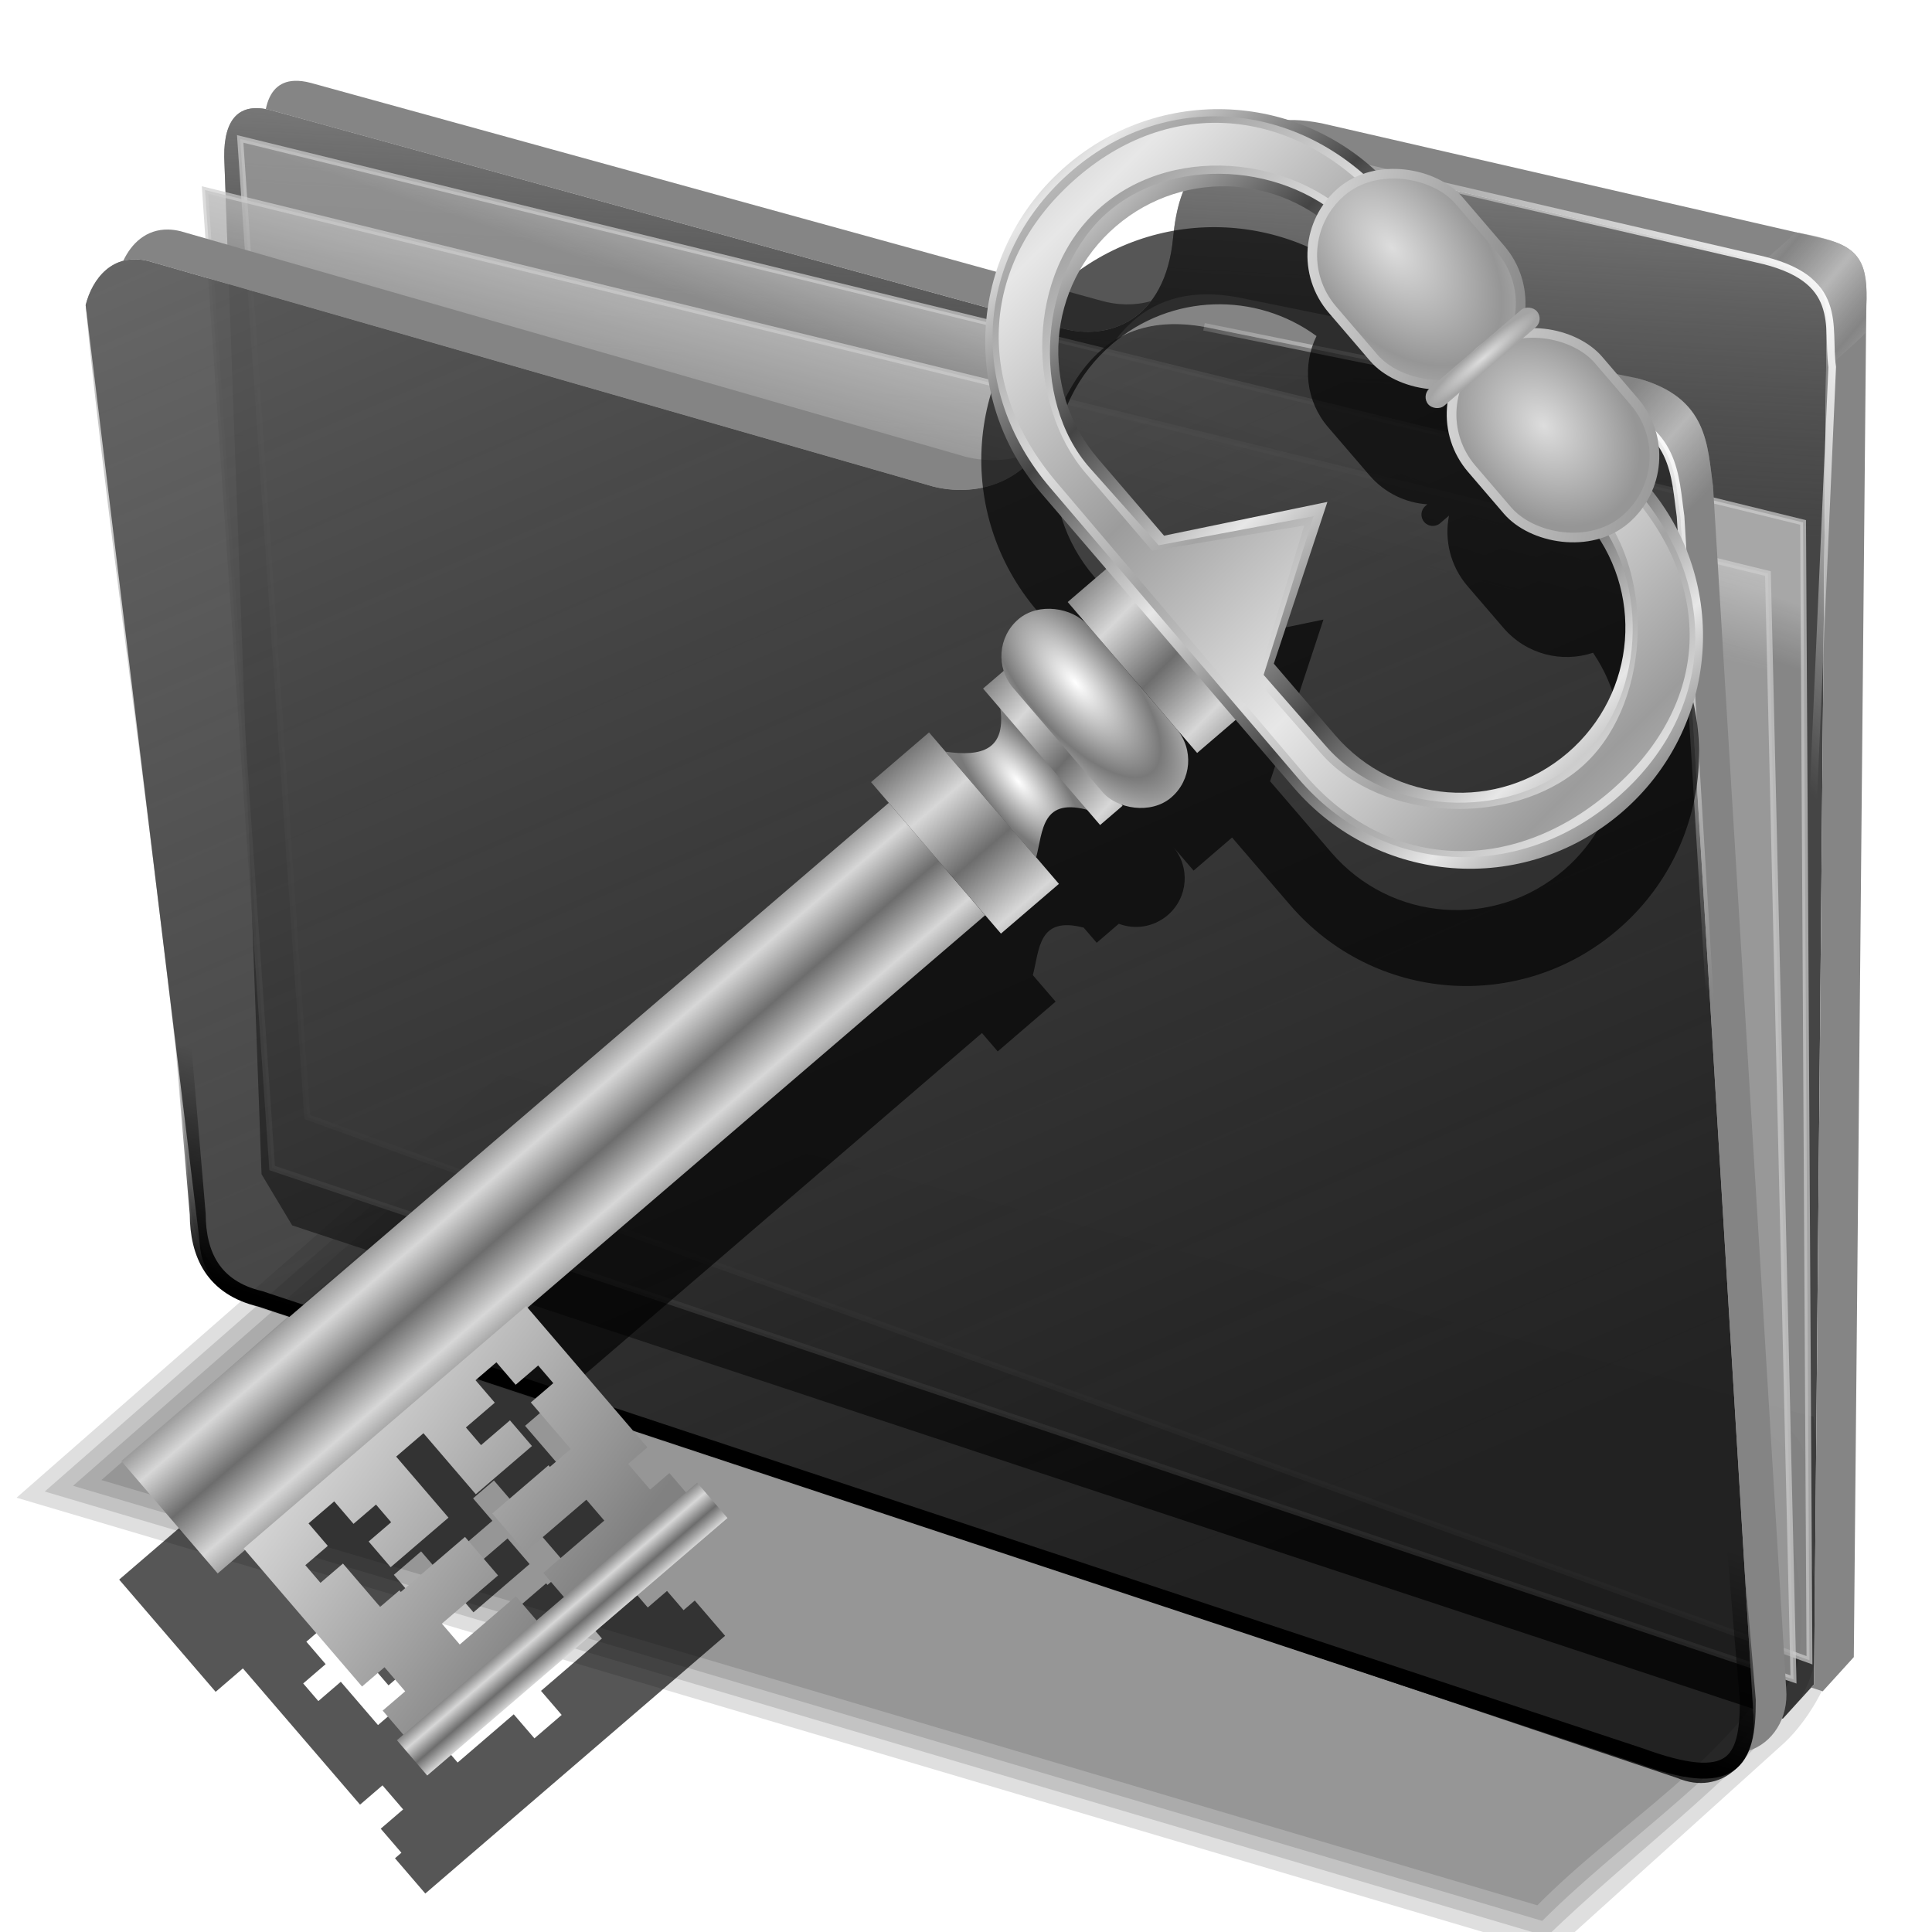 <?xml version="1.0" encoding="UTF-8" standalone="no"?>
<!-- Created with Inkscape (http://www.inkscape.org/) -->

<svg
   xmlns:dc="http://purl.org/dc/elements/1.1/"
   xmlns:cc="http://creativecommons.org/ns#"
   xmlns:rdf="http://www.w3.org/1999/02/22-rdf-syntax-ns#"
   xmlns:svg="http://www.w3.org/2000/svg"
   xmlns="http://www.w3.org/2000/svg"
   xmlns:xlink="http://www.w3.org/1999/xlink"
   xmlns:sodipodi="http://sodipodi.sourceforge.net/DTD/sodipodi-0.dtd"
   xmlns:inkscape="http://www.inkscape.org/namespaces/inkscape"
   width="255"
   height="255"
   viewBox="0 0 67.469 67.469"
   version="1.1"
   id="svg8"
   inkscape:version="0.92.5 (2060ec1f9f, 2020-04-08)"
   sodipodi:docname="folder-locked.svg">
  <defs
     id="defs2">
    <linearGradient
       id="linearGradient858"
       inkscape:collect="always">
      <stop
         id="stop854"
         offset="0"
         style="stop-color:#ffffff;stop-opacity:1;" />
      <stop
         id="stop856"
         offset="1"
         style="stop-color:#ffffff;stop-opacity:0;" />
    </linearGradient>
    <linearGradient
       id="linearGradient855"
       inkscape:collect="always">
      <stop
         id="stop851"
         offset="0"
         style="stop-color:#000000;stop-opacity:1" />
      <stop
         id="stop853"
         offset="1"
         style="stop-color:#000000;stop-opacity:0" />
    </linearGradient>
    <linearGradient
       id="linearGradient4223"
       inkscape:collect="always">
      <stop
         stop-opacity="0.803"
         stop-color="#bebebe"
         id="stop4225" />
      <stop
         stop-opacity="0.732"
         stop-color="#9f9f9f"
         id="stop4227"
         offset="1" />
    </linearGradient>
    <linearGradient
       id="linearGradient4211"
       inkscape:collect="always">
      <stop
         stop-opacity="0.634"
         stop-color="#9f9f9f"
         id="stop4213" />
      <stop
         stop-opacity="0"
         stop-color="#696969"
         id="stop4215"
         offset="1" />
    </linearGradient>
    <linearGradient
       id="linearGradient4171"
       inkscape:collect="always">
      <stop
         stop-opacity="0.623"
         stop-color="#848484"
         id="stop4173" />
      <stop
         stop-opacity="0.698"
         stop-color="#cdcdcd"
         id="stop4175"
         offset="1" />
    </linearGradient>
    <linearGradient
       id="linearGradient4142"
       inkscape:collect="always">
      <stop
         stop-opacity="0.519"
         stop-color="#909090"
         id="stop4144" />
      <stop
         stop-opacity="0"
         stop-color="#696969"
         id="stop4146"
         offset="1" />
    </linearGradient>
    <linearGradient
       gradientTransform="matrix(0.771,0,0,0.771,-80.822,-34.562)"
       gradientUnits="userSpaceOnUse"
       y2="324.36"
       x2="278.75"
       y1="63.25"
       x1="165.74"
       id="linearGradient4148"
       xlink:href="#linearGradient4142"
       inkscape:collect="always" />
    <linearGradient
       gradientTransform="matrix(0.771,0,0,0.771,-80.822,-34.562)"
       spreadMethod="reflect"
       gradientUnits="userSpaceOnUse"
       y2="114.16"
       x2="387.93"
       y1="106.85"
       x1="379.78"
       id="linearGradient4177"
       xlink:href="#linearGradient4171"
       inkscape:collect="always" />
    <linearGradient
       gradientTransform="matrix(0.771,0,0,0.771,-60.159,-54.897)"
       y2="114.16"
       x2="387.93"
       y1="108.46"
       x1="381.27"
       spreadMethod="reflect"
       gradientUnits="userSpaceOnUse"
       id="linearGradient4207"
       xlink:href="#linearGradient4171"
       inkscape:collect="always" />
    <linearGradient
       gradientTransform="matrix(0.771,0,0,0.771,-80.822,-34.562)"
       gradientUnits="userSpaceOnUse"
       y2="125.1"
       x2="281.1"
       y1="61.711"
       x1="284.7"
       id="linearGradient4217"
       xlink:href="#linearGradient4211"
       inkscape:collect="always" />
    <linearGradient
       gradientTransform="matrix(0.771,0,0,0.771,-80.822,-34.562)"
       gradientUnits="userSpaceOnUse"
       y2="103.09"
       x2="255.7"
       y1="93.26"
       x1="259.02"
       id="linearGradient4229"
       xlink:href="#linearGradient4223"
       inkscape:collect="always" />
    <linearGradient
       gradientTransform="matrix(0.771,0,0,0.771,-80.822,-34.562)"
       gradientUnits="userSpaceOnUse"
       y2="117.29"
       x2="258.99"
       y1="102.54"
       x1="262.84"
       id="linearGradient4237"
       xlink:href="#linearGradient4223"
       inkscape:collect="always" />
    <filter
       height="1.033"
       y="-0.017"
       width="1.019"
       x="-0.009"
       id="filter890"
       style="color-interpolation-filters:sRGB"
       inkscape:collect="always">
      <feGaussianBlur
         id="feGaussianBlur892"
         stdDeviation="0.912"
         inkscape:collect="always" />
    </filter>
    <linearGradient
       gradientUnits="userSpaceOnUse"
       y2="166.74"
       x2="120.799"
       y1="193.78"
       x1="111.982"
       id="linearGradient857"
       xlink:href="#linearGradient855"
       inkscape:collect="always" />
    <linearGradient
       gradientUnits="userSpaceOnUse"
       y2="86.098"
       x2="185.756"
       y1="54.649"
       x1="221.879"
       id="linearGradient860"
       xlink:href="#linearGradient858"
       inkscape:collect="always" />
    <linearGradient
       gradientTransform="translate(19.986,-19.692)"
       y2="86.098"
       x2="185.756"
       y1="54.649"
       x1="221.879"
       gradientUnits="userSpaceOnUse"
       id="linearGradient864"
       xlink:href="#linearGradient858"
       inkscape:collect="always" />
    <linearGradient
       id="linearGradient4312"
       inkscape:collect="always">
      <stop
         id="stop4314"
         offset="0"
         style="stop-color:#d4d4d4;stop-opacity:1" />
      <stop
         id="stop4316"
         offset="1"
         style="stop-color:#8c8c8c;stop-opacity:1" />
    </linearGradient>
    <linearGradient
       id="linearGradient4296"
       inkscape:collect="always">
      <stop
         id="stop4298"
         offset="0"
         style="stop-color:#dddddd;stop-opacity:1" />
      <stop
         id="stop4300"
         offset="1"
         style="stop-color:#969696;stop-opacity:1" />
    </linearGradient>
    <linearGradient
       id="linearGradient4282"
       inkscape:collect="always">
      <stop
         id="stop4284"
         offset="0"
         style="stop-color:#9c9c9c;stop-opacity:1" />
      <stop
         id="stop4286"
         offset="1"
         style="stop-color:#e7e7e7;stop-opacity:1" />
    </linearGradient>
    <linearGradient
       id="linearGradient4274"
       inkscape:collect="always">
      <stop
         id="stop4276"
         offset="0"
         style="stop-color:#dddddd;stop-opacity:1" />
      <stop
         id="stop4278"
         offset="1"
         style="stop-color:#a4a4a4;stop-opacity:1" />
    </linearGradient>
    <linearGradient
       id="linearGradient4266"
       inkscape:collect="always">
      <stop
         id="stop4268"
         offset="0"
         style="stop-color:#444444;stop-opacity:1;" />
      <stop
         id="stop4270"
         offset="1"
         style="stop-color:#e7e7e7;stop-opacity:1" />
    </linearGradient>
    <linearGradient
       id="linearGradient4217-3"
       inkscape:collect="always">
      <stop
         id="stop4219"
         offset="0"
         style="stop-color:#ffffff;stop-opacity:1" />
      <stop
         id="stop4221"
         offset="1"
         style="stop-color:#797979;stop-opacity:1" />
    </linearGradient>
    <linearGradient
       id="linearGradient4192"
       inkscape:collect="always">
      <stop
         id="stop4194"
         offset="0"
         style="stop-color:#818181;stop-opacity:1" />
      <stop
         id="stop4196"
         offset="1"
         style="stop-color:#d4d4d4;stop-opacity:1" />
    </linearGradient>
    <linearGradient
       id="linearGradient4184"
       inkscape:collect="always">
      <stop
         id="stop4186"
         offset="0"
         style="stop-color:#6d6d6d;stop-opacity:1" />
      <stop
         id="stop4188"
         offset="1"
         style="stop-color:#d7d7d7;stop-opacity:1" />
    </linearGradient>
    <linearGradient
       spreadMethod="reflect"
       gradientUnits="userSpaceOnUse"
       y2="539.896"
       x2="313.886"
       y1="556.011"
       x1="313.886"
       id="linearGradient4190"
       xlink:href="#linearGradient4184"
       inkscape:collect="always" />
    <linearGradient
       gradientUnits="userSpaceOnUse"
       y2="568.273"
       x2="193.377"
       y1="667.063"
       x1="215.797"
       id="linearGradient4198"
       xlink:href="#linearGradient4192"
       inkscape:collect="always" />
    <linearGradient
       spreadMethod="reflect"
       gradientUnits="userSpaceOnUse"
       y2="664.61"
       x2="212.293"
       y1="670.215"
       x1="212.293"
       id="linearGradient4206"
       xlink:href="#linearGradient4184"
       inkscape:collect="always" />
    <linearGradient
       spreadMethod="reflect"
       gradientUnits="userSpaceOnUse"
       y2="541.648"
       x2="484.842"
       y1="563.368"
       x1="484.842"
       id="linearGradient4214"
       xlink:href="#linearGradient4184"
       inkscape:collect="always" />
    <radialGradient
       gradientUnits="userSpaceOnUse"
       gradientTransform="matrix(1,0.023,-0.059,2.588,32.673,-890.197)"
       r="11.911"
       fy="553.208"
       fx="509.364"
       cy="553.208"
       cx="509.364"
       id="radialGradient4223"
       xlink:href="#linearGradient4217-3"
       inkscape:collect="always" />
    <linearGradient
       spreadMethod="reflect"
       gradientUnits="userSpaceOnUse"
       y2="537.444"
       x2="525.479"
       y1="557.763"
       x1="528.281"
       id="linearGradient4231"
       xlink:href="#linearGradient4184"
       inkscape:collect="always" />
    <radialGradient
       spreadMethod="reflect"
       gradientUnits="userSpaceOnUse"
       gradientTransform="matrix(1,0,0,2.413,0,-779.233)"
       r="16.115"
       fy="547.102"
       fx="545.096"
       cy="547.102"
       cx="545.096"
       id="radialGradient4239"
       xlink:href="#linearGradient4217-3"
       inkscape:collect="always" />
    <linearGradient
       spreadMethod="reflect"
       gradientUnits="userSpaceOnUse"
       y2="534.291"
       x2="566.116"
       y1="556.011"
       x1="568.218"
       id="linearGradient4247"
       xlink:href="#linearGradient4184"
       inkscape:collect="always" />
    <linearGradient
       spreadMethod="reflect"
       gradientUnits="userSpaceOnUse"
       y2="414.014"
       x2="626.867"
       y1="475.341"
       x1="630.249"
       id="linearGradient4272"
       xlink:href="#linearGradient4266"
       inkscape:collect="always" />
    <linearGradient
       spreadMethod="reflect"
       gradientUnits="userSpaceOnUse"
       y2="428.178"
       x2="642.121"
       y1="479.233"
       x1="643.323"
       id="linearGradient4280"
       xlink:href="#linearGradient4274"
       inkscape:collect="always" />
    <linearGradient
       spreadMethod="reflect"
       gradientUnits="userSpaceOnUse"
       y2="423.975"
       x2="634.65"
       y1="507.406"
       x1="640.521"
       id="linearGradient4288"
       xlink:href="#linearGradient4282"
       inkscape:collect="always" />
    <radialGradient
       spreadMethod="reflect"
       gradientUnits="userSpaceOnUse"
       gradientTransform="matrix(1,0,0,1.65,-5.4464572e-4,-330.633)"
       r="27.675"
       fy="503.22"
       fx="718.426"
       cy="503.22"
       cx="718.426"
       id="radialGradient4302"
       xlink:href="#linearGradient4296"
       inkscape:collect="always" />
    <radialGradient
       gradientUnits="userSpaceOnUse"
       gradientTransform="matrix(1,0,0,1.329,0,-191.407)"
       r="27.675"
       fy="578.305"
       fx="718.193"
       cy="578.305"
       cx="718.193"
       id="radialGradient4310"
       xlink:href="#linearGradient4296"
       inkscape:collect="always" />
    <linearGradient
       gradientUnits="userSpaceOnUse"
       y2="541.251"
       x2="738.941"
       y1="484.281"
       x1="693.242"
       id="linearGradient4318"
       xlink:href="#linearGradient4312"
       inkscape:collect="always" />
    <linearGradient
       gradientUnits="userSpaceOnUse"
       y2="623.922"
       x2="755.519"
       y1="548.897"
       x1="698.612"
       id="linearGradient4326"
       xlink:href="#linearGradient4312"
       inkscape:collect="always" />
    <radialGradient
       gradientUnits="userSpaceOnUse"
       gradientTransform="matrix(1,0,0,0.159,0,460.195)"
       r="23.693"
       fy="546.953"
       fx="717.484"
       cy="546.953"
       cx="717.484"
       id="radialGradient4336"
       xlink:href="#linearGradient4274"
       inkscape:collect="always" />
    <filter
       height="1.047"
       y="-0.023"
       width="1.049"
       x="-0.025"
       id="filter4470"
       style="color-interpolation-filters:sRGB"
       inkscape:collect="always">
      <feGaussianBlur
         id="feGaussianBlur4472"
         stdDeviation="2.139"
         inkscape:collect="always" />
    </filter>
  </defs>
  <sodipodi:namedview
     id="base"
     pagecolor="#ff0000"
     bordercolor="#666666"
     borderopacity="1.0"
     inkscape:pageopacity="0"
     inkscape:pageshadow="2"
     inkscape:zoom="3.5058824"
     inkscape:cx="127.5"
     inkscape:cy="127.5"
     inkscape:document-units="mm"
     inkscape:current-layer="layer1"
     showgrid="false"
     units="px"
     inkscape:snap-to-guides="false"
     inkscape:snap-grids="false"
     inkscape:snap-others="false"
     inkscape:object-nodes="false"
     inkscape:snap-nodes="false"
     inkscape:snap-global="false"
     inkscape:window-width="1920"
     inkscape:window-height="1056"
     inkscape:window-x="0"
     inkscape:window-y="0"
     inkscape:window-maximized="1" />
  <g
     inkscape:label="Layer 1"
     inkscape:groupmode="layer"
     id="layer1"
     transform="translate(0,-229.531)">
    <g
       id="g999"
       transform="matrix(0.265,0,0,0.265,0.674,230.415)">
      <g
         transform="matrix(1.027,0,0,0.879,269.102,48.788)"
         style="fill:#000000;fill-opacity:0.128;filter:url(#filter890)"
         id="g888">
        <path
           style="fill:#000000;fill-opacity:0.128;fill-rule:evenodd;stroke:none;stroke-width:1;stroke-linecap:butt;stroke-linejoin:miter;stroke-opacity:1"
           d="m 177.778,215.833 -80.556,82.407 255.556,88.426 38.75,-40.871 c 4.258,-4.694 8.46,-13.445 8.353,-19.275 L 396.296,282.5 Z"
           id="path4150"
           inkscape:connector-curvature="0"
           sodipodi:nodetypes="ccccccc"
           transform="matrix(0.771,0,0,0.771,-337.336,-64.706)" />
        <path
           style="fill:#000000;fill-opacity:0.128;fill-rule:evenodd;stroke:none;stroke-width:0.771;stroke-linecap:butt;stroke-linejoin:miter;stroke-opacity:1"
           d="m -258.764,164.311 c 64.255,22.232 128.509,44.465 192.764,66.697 10.705,-12.112 23.27,-22.698 32.627,-35.883 4.915,-9.972 -0.001,-21.201 0.335,-31.664 1.366,-7.805 -3.024,-10.975 -10.29,-11.828 -52.134,-15.904 -104.268,-31.809 -156.402,-47.713 -19.678,20.13 -39.355,40.26 -59.033,60.391 z"
           id="path866"
           inkscape:connector-curvature="0" />
        <path
           style="fill:#000000;fill-opacity:0.128;fill-rule:evenodd;stroke:none;stroke-width:0.771;stroke-linecap:butt;stroke-linejoin:miter;stroke-opacity:1"
           d="m -255.127,163.451 c 62.839,21.743 125.677,43.486 188.516,65.229 10.662,-12.456 24.483,-22.557 32.463,-37.084 2.693,-10.924 -1.823,-22.004 -0.961,-33.021 -3.239,-6.392 -11.866,-4.613 -17.481,-7.675 -48.854,-14.903 -97.708,-29.806 -146.562,-44.709 -18.658,19.087 -37.316,38.174 -55.975,57.262 z"
           id="path872"
           inkscape:connector-curvature="0" />
        <path
           style="fill:#000000;fill-opacity:0.128;fill-rule:evenodd;stroke:none;stroke-width:0.771;stroke-linecap:butt;stroke-linejoin:miter;stroke-opacity:1"
           d="m -251.49,162.592 c 61.417,21.251 122.835,42.503 184.252,63.754 10.443,-12.378 24.92,-21.976 31.529,-37.156 1.394,-10.184 -1.707,-20.397 -1.752,-30.529 -5.315,-5.07 -13.441,-3.587 -19.716,-7.07 -47.133,-14.377 -94.265,-28.754 -141.398,-43.131 -17.639,18.044 -35.277,36.089 -52.916,54.133 z"
           id="path878"
           inkscape:connector-curvature="0" />
      </g>
      <path
         sodipodi:nodetypes="ccccsccccccc"
         inkscape:connector-curvature="0"
         id="path4198"
         d="M 31.924,151.407 27.004,17.342 c -0.041,-4.962 1.926,-7.258 6.15,-6.15 L 137.29,39.891 c 6.264,1.793 13.727,-0.976 14.759,-11.89 0.721,-7.626 3.6,-13.619 14.349,-11.48 l 66.007,15.169 c 4.942,1.165 6.026,3.428 5.74,9.02 l -1.64,177.933 -4.1,4.51 -196.444,-65.008 z"
         style="fill:#000000;fill-opacity:0.73;fill-rule:evenodd;stroke:none;stroke-width:0.771;stroke-linecap:butt;stroke-linejoin:miter;stroke-opacity:1" />
      <path
         d="M 31.924,151.407 27.004,17.342 c -0.041,-4.962 1.926,-7.258 6.15,-6.15 L 137.29,39.891 c 6.264,1.793 13.727,-0.976 14.759,-11.89 0.721,-7.626 3.6,-13.619 14.349,-11.48 l 66.007,15.169 c 4.942,1.165 6.026,3.428 5.74,9.02 l -1.64,177.933 -4.1,4.51 -196.444,-65.008 z"
         id="path4209"
         inkscape:connector-curvature="0"
         sodipodi:nodetypes="ccccsccccccc"
         style="fill:url(#linearGradient4217);fill-opacity:1;fill-rule:evenodd;stroke:none;stroke-width:0.771;stroke-linecap:butt;stroke-linejoin:miter;stroke-opacity:1" />
      <path
         sodipodi:nodetypes="ccccc"
         d="M 29.108,14.97 235.068,65.512 235.91,215.454 37.953,143.853 Z"
         id="path4221"
         inkscape:connector-curvature="0"
         style="fill:url(#linearGradient4229);fill-opacity:1;fill-rule:evenodd;stroke:#cecece;stroke-width:0.771;stroke-linecap:butt;stroke-linejoin:miter;stroke-opacity:0.705" />
      <path
         inkscape:connector-curvature="0"
         id="path4219"
         d="M 24.475,21.709 230.435,72.251 233.804,217.981 33.319,150.592 Z"
         style="fill:url(#linearGradient4237);fill-opacity:1;fill-rule:evenodd;stroke:#cecece;stroke-width:0.771;stroke-linecap:butt;stroke-linejoin:miter;stroke-opacity:0.705" />
      <path
         sodipodi:nodetypes="cccscccccccc"
         inkscape:connector-curvature="0"
         id="path4138"
         d="M 8.744,36.877 C 9.617,33.377 12.317,29.914 16.982,31.061 L 120.435,60.785 c 4.996,1.261 12.612,0.256 16.058,-8.564 3.09,-7.909 8.381,-14.475 19.626,-12.489 l 52.812,10.705 c 9.445,2.536 9.224,9.003 9.991,14.274 l 9.635,158.436 c 0.501,5.737 -4.432,10.184 -9.991,7.85 L 30.868,167.837 c -3.794,-1.202 -6.891,-2.387 -7.137,-7.85 z"
         style="fill:#000000;fill-opacity:0.77;fill-rule:evenodd;stroke:none;stroke-width:0.771;stroke-linecap:butt;stroke-linejoin:miter;stroke-opacity:1" />
      <path
         d="M 8.744,36.877 C 9.617,33.377 12.317,29.914 16.982,31.061 L 120.435,60.785 c 4.996,1.261 12.612,0.256 16.058,-8.564 3.09,-7.909 8.381,-14.475 19.626,-12.489 l 52.812,10.705 c 9.445,2.536 9.224,9.003 9.991,14.274 l 9.635,158.436 c 0.501,5.737 -4.432,10.184 -9.991,7.85 L 31.137,168.851 c -4.722,-3.422 -8.129,-7.014 -8.633,-13.847 C 20.225,124.097 11.401,65.991 8.744,36.877 Z"
         id="path4140"
         inkscape:connector-curvature="0"
         sodipodi:nodetypes="cccsccccccsc"
         style="fill:url(#linearGradient4148);fill-opacity:1;fill-rule:evenodd;stroke:none;stroke-width:0.771;stroke-linecap:butt;stroke-linejoin:miter;stroke-opacity:1" />
      <path
         id="path4164"
         d="m 19.607,26.913 c -2.88,-0.046 -4.834,1.83 -5.906,4.126 0.96,-0.255 2.05,-0.28 3.28,0.023 L 120.435,60.785 c 4.238,1.07 10.361,0.507 14.225,-5.073 -3.319,1.839 -7.065,1.875 -9.943,1.149 L 21.264,27.136 c -0.583,-0.143 -1.135,-0.215 -1.657,-0.223 z m 136.848,8.536 c -5.478,0.022 -9.244,2.43 -11.957,5.964 2.95,-1.787 6.72,-2.547 11.622,-1.682 l 52.811,10.705 c 9.445,2.536 9.224,9.004 9.991,14.274 l 9.635,158.436 c 0.135,1.548 -0.136,2.995 -0.697,4.247 3.157,-0.993 5.319,-4.282 4.98,-8.171 L 223.205,60.785 C 222.437,55.514 222.658,49.048 213.214,46.512 L 160.401,35.807 c -1.406,-0.248 -2.719,-0.363 -3.946,-0.358 z"
         inkscape:connector-curvature="0"
         style="fill:#848484;fill-opacity:1;fill-rule:evenodd;stroke:none;stroke-width:0.771;stroke-linecap:butt;stroke-linejoin:miter;stroke-opacity:1" />
      <path
         sodipodi:nodetypes="ccccc"
         inkscape:connector-curvature="0"
         d="m 208.931,50.437 c 9.445,2.536 9.224,9.004 9.991,14.274 1.683,-1.586 2.416,-2.091 4.283,-3.926 -0.768,-5.27 -0.547,-11.737 -9.991,-14.273 -1.848,1.763 -2.306,2.157 -4.283,3.925 z"
         id="path4169"
         style="fill:url(#linearGradient4177);fill-opacity:1;fill-rule:evenodd;stroke:none;stroke-width:0.771;stroke-linecap:butt;stroke-linejoin:miter;stroke-opacity:1" />
      <path
         id="path4200"
         d="m 36.261,7.316 c -2.061,0.087 -3.297,1.389 -3.777,3.729 0.217,0.04 0.439,0.087 0.67,0.148 L 137.29,39.891 c 4.171,1.194 8.872,0.36 11.854,-3.55 -2.136,0.618 -4.441,0.561 -6.606,-0.059 L 38.402,7.585 C 37.61,7.377 36.896,7.289 36.261,7.316 Z M 167.973,12.481 c -4.161,-0.098 -6.734,1.428 -8.335,3.881 1.809,-0.4 4.029,-0.383 6.761,0.161 l 66.008,15.169 c 4.942,1.165 6.026,3.429 5.74,9.02 l -1.641,177.932 -0.366,0.402 1.514,0.501 4.099,-4.51 1.641,-177.934 c 0.286,-5.592 -0.798,-7.854 -5.74,-9.019 L 171.646,12.914 c -1.344,-0.267 -2.564,-0.408 -3.673,-0.434 z"
         inkscape:connector-curvature="0"
         style="fill:#858585;fill-opacity:1;fill-rule:evenodd;stroke:none;stroke-width:0.771;stroke-linecap:butt;stroke-linejoin:miter;stroke-opacity:1" />
      <path
         id="path4205"
         d="m 229.894,31.062 c 9.559,2.21 8.26,3.842 8.25,14.234 1.683,-1.586 3.277,-2.892 5.144,-4.727 0.374,-9.355 0.774,-11.557 -9.171,-13.292 -1.848,1.763 -2.246,2.017 -4.223,3.784 z"
         inkscape:connector-curvature="0"
         sodipodi:nodetypes="ccccc"
         style="fill:url(#linearGradient4207);fill-opacity:1;fill-rule:evenodd;stroke:none;stroke-width:0.771;stroke-linecap:butt;stroke-linejoin:miter;stroke-opacity:1" />
      <path
         style="fill:none;fill-opacity:1;stroke:url(#linearGradient857);stroke-width:2.1;stroke-linecap:butt;stroke-linejoin:miter;stroke-miterlimit:4;stroke-dasharray:none;stroke-opacity:1"
         d="m 225.727,196.335 2.057,24.395 c 0.029,8.346 -2.087,11.738 -14.108,7.348 L 31.743,167.825 c -6.229,-1.476 -8.207,-5.92 -8.23,-11.169 l -2.057,-24.101"
         id="path858"
         inkscape:connector-curvature="0"
         sodipodi:nodetypes="cccccc" />
      <path
         style="fill:none;fill-opacity:1;fill-rule:evenodd;stroke:url(#linearGradient860);stroke-width:1;stroke-linecap:butt;stroke-linejoin:miter;stroke-miterlimit:4;stroke-dasharray:none;stroke-opacity:1"
         sodipodi:nodetypes="cccc"
         inkscape:connector-curvature="0"
         id="path851"
         d="m 156.119,39.732 52.812,10.705 c 9.445,2.536 9.224,9.003 9.991,14.274 l 4.07,66.933" />
      <path
         d="m 176.399,18.57 52.518,12.175 c 11.796,2.536 9.224,9.003 9.991,14.274 l -2.984,67.815"
         id="path862"
         inkscape:connector-curvature="0"
         sodipodi:nodetypes="cccc"
         style="fill:none;fill-opacity:1;fill-rule:evenodd;stroke:url(#linearGradient864);stroke-width:1;stroke-linecap:butt;stroke-linejoin:miter;stroke-miterlimit:4;stroke-dasharray:none;stroke-opacity:1" />
    </g>
    <g
       id="g1221"
       transform="matrix(0.265,0,0,0.265,0.338,229.722)">
      <path
         inkscape:connector-curvature="0"
         id="rect4375"
         d="m 138.735,36.648 c -12.874,11.068 -14.327,30.342 -3.259,43.216 l 8.535,9.928 -5.071,4.36 2.543,2.958 c -2.314,-2.692 -6.344,-2.996 -9.036,-0.682 -2.016,1.733 -2.692,4.428 -1.933,6.803 l -2.709,2.329 2.276,2.647 c 0.74,5.545 -2.624,6.316 -7.204,5.674 l -2.181,-2.537 -7.628,6.558 2.342,2.724 -100.981,86.813 12.714,14.789 3.592,-3.088 15.437,17.956 2.956,-2.542 2.725,3.169 -2.956,2.542 2.725,3.169 -0.846,0.728 3.995,4.647 39.506,-33.963 -3.995,-4.647 -1.478,1.271 -2.18,-2.536 -2.536,2.18 -2.906,-3.38 2.536,-2.18 -15.8,-18.379 60.209,-51.761 2.079,2.418 7.628,-6.558 -3.002,-3.492 c 0.892,-3.388 0.692,-7.834 6.703,-6.257 l 1.713,1.992 2.912,-2.504 c 2.122,0.806 4.601,0.452 6.45,-1.138 2.692,-2.314 2.996,-6.344 0.682,-9.036 l 2.725,3.169 5.071,-4.36 7.628,8.873 c 11.068,12.874 30.341,14.33 43.215,3.262 12.772,-10.98 14.298,-30.036 3.514,-42.907 1.446,-3.671 0.86,-7.99 -1.901,-11.201 l -4.722,-5.492 c -2.298,-2.673 -5.579,-3.965 -8.833,-3.82 l 0.549,-0.472 c 0.628,-0.54 0.699,-1.478 0.159,-2.106 -0.54,-0.628 -1.479,-0.7 -2.107,-0.16 l -0.066,0.057 c 0.24,-2.837 -0.616,-5.765 -2.627,-8.105 l -5.448,-6.337 c -2.726,-3.171 -6.838,-4.411 -10.644,-3.596 -11.283,-10.742 -28.99,-11.377 -41.065,-0.996 z m 6.509,7.998 c 7.831,-6.732 19,-6.925 26.972,-1.083 -1.888,3.833 -1.43,8.57 1.54,12.025 l 5.448,6.337 c 2.011,2.339 4.778,3.625 7.619,3.813 l -0.259,0.222 c -0.628,0.54 -0.697,1.48 -0.158,2.107 0.54,0.628 1.478,0.699 2.106,0.159 l 1.165,-1.001 c -0.631,3.195 0.155,6.634 2.452,9.306 l 4.722,5.492 c 3.006,3.497 7.698,4.643 11.806,3.276 6.127,9.031 4.64,21.346 -3.842,28.638 -9.129,7.848 -22.796,6.817 -30.644,-2.312 l -8.072,-9.39 7.03,-21.311 -21.506,4.472 -8.689,-10.107 c -7.848,-9.129 -6.817,-22.796 2.312,-30.644 z M 39.097,215.622 l 3.38,-2.906 2.543,2.958 2.958,-2.543 1.997,2.323 -2.958,2.543 2.906,3.38 7.605,-6.538 -6.901,-8.028 3.592,-3.088 6.901,8.028 7.394,-6.357 -2.906,-3.38 -3.803,3.269 -1.997,-2.323 3.803,-3.269 -2.543,-2.958 2.745,-2.36 2.543,2.958 2.958,-2.543 1.997,2.323 -2.958,2.543 5.268,6.127 -2.745,2.36 -0.182,-0.211 -7.394,6.357 4.358,5.07 8.028,-6.901 2.361,2.747 -8.028,6.901 2.725,3.169 -3.592,3.088 -2.725,-3.169 -7.394,6.357 -2.361,-2.747 7.394,-6.357 -4.358,-5.07 -8.45,7.265 -0.182,-0.211 -2.536,2.18 -4.904,-5.705 -2.958,2.543 -1.997,-2.323 2.958,-2.543 z"
         style="opacity:1;fill:#000000;fill-opacity:0.663;stroke:none;stroke-width:3.2;stroke-linecap:round;stroke-linejoin:round;stroke-miterlimit:4;stroke-dasharray:none;stroke-dashoffset:0;stroke-opacity:1;filter:url(#filter4470)" />
      <g
         transform="matrix(0.302,-0.259,0.259,0.302,-164.237,67.086)"
         id="g4338">
        <rect
           style="opacity:1;fill:url(#linearGradient4190);fill-opacity:1;stroke:none;stroke-width:3.2;stroke-linecap:round;stroke-linejoin:round;stroke-miterlimit:4;stroke-dasharray:none;stroke-dashoffset:0;stroke-opacity:1"
           id="rect4138"
           width="334.905"
           height="49.045"
           x="137.325"
           y="530.788" />
        <rect
           style="opacity:1;fill:url(#linearGradient4214);fill-opacity:1;stroke:none;stroke-width:3.2;stroke-linecap:round;stroke-linejoin:round;stroke-miterlimit:4;stroke-dasharray:none;stroke-dashoffset:0;stroke-opacity:1"
           id="rect4140"
           width="25.302"
           height="66.095"
           x="472.23"
           y="521.757" />
        <path
           style="opacity:1;fill:url(#radialGradient4223);fill-opacity:1;stroke:none;stroke-width:3.2;stroke-linecap:round;stroke-linejoin:round;stroke-miterlimit:4;stroke-dasharray:none;stroke-dashoffset:0;stroke-opacity:1"
           d="m 497.453,530.087 c 7.941,9.059 15.881,13.196 23.822,0 v 46.242 c -9.254,-14.447 -16.347,-5.12 -23.822,0 z"
           id="rect4142"
           inkscape:connector-curvature="0"
           sodipodi:nodetypes="ccccc" />
        <rect
           style="opacity:1;fill:url(#linearGradient4231);fill-opacity:1;stroke:none;stroke-width:3.2;stroke-linecap:round;stroke-linejoin:round;stroke-miterlimit:4;stroke-dasharray:none;stroke-dashoffset:0;stroke-opacity:1"
           id="rect4144"
           width="9.809"
           height="59.554"
           x="520.574"
           y="522.38" />
        <rect
           style="opacity:1;fill:url(#radialGradient4239);fill-opacity:1;stroke:none;stroke-width:3.2;stroke-linecap:round;stroke-linejoin:round;stroke-miterlimit:4;stroke-dasharray:none;stroke-dashoffset:0;stroke-opacity:1"
           id="rect4146"
           width="32.229"
           height="77.771"
           x="528.281"
           y="512.572"
           ry="16.115" />
        <rect
           style="opacity:1;fill:url(#linearGradient4247);fill-opacity:1;stroke:none;stroke-width:3.2;stroke-linecap:round;stroke-linejoin:round;stroke-miterlimit:4;stroke-dasharray:none;stroke-dashoffset:0;stroke-opacity:1"
           id="rect4148"
           width="18.917"
           height="65.86"
           x="560.51"
           y="518.877" />
        <path
           inkscape:connector-curvature="0"
           style="opacity:1;fill:url(#linearGradient4272);fill-opacity:1;stroke:none;stroke-width:3.2;stroke-linecap:round;stroke-linejoin:round;stroke-miterlimit:4;stroke-dasharray:none;stroke-dashoffset:0;stroke-opacity:1"
           d="m 654.396,408.877 c -42.697,0 -77.07,34.373 -77.07,77.07 v 128.217 c 0,42.697 34.373,77.07 77.07,77.07 42.697,0 77.07,-34.373 77.07,-77.07 V 485.947 c 0,-42.697 -34.373,-77.07 -77.07,-77.07 z m -0.701,25.924 c 30.276,0 54.65,24.374 54.65,54.65 v 120.51 c 0,30.276 -24.374,54.648 -54.65,54.648 -30.276,0 -54.65,-24.372 -54.65,-54.648 v -31.139 l 48.344,-29.117 -48.344,-26.73 v -33.523 c 0,-30.276 24.374,-54.65 54.65,-54.65 z"
           id="rect4150" />
        <path
           inkscape:connector-curvature="0"
           style="opacity:1;fill:url(#linearGradient4198);fill-opacity:1;stroke:none;stroke-width:3.2;stroke-linecap:round;stroke-linejoin:round;stroke-miterlimit:4;stroke-dasharray:none;stroke-dashoffset:0;stroke-opacity:1"
           d="m 149.236,579.133 v 60.254 h 9.809 v 10.51 h -9.809 v 11.211 h 58.152 v -11.211 h -24.521 v -9.107 h 24.521 v -16.816 h -28.025 v -0.701 h -8.408 v -18.916 h -9.809 v -7.707 h 9.809 v -9.809 h 11.211 v 9.809 h 9.809 v 7.707 h -9.809 v 11.209 h 25.223 v -26.623 h 11.91 v 26.623 h 24.523 v -11.209 h -12.611 v -7.707 h 12.611 v -9.809 h 9.107 v 9.809 h 9.811 v 7.707 h -9.811 v 20.318 h -9.107 v -0.701 h -24.523 v 16.816 h 26.625 v 9.107 h -26.625 v 11.211 h 53.25 v -9.109 h -8.408 v -11.209 h 8.408 v -61.656 z"
           id="rect4160" />
        <rect
           style="opacity:1;fill:url(#linearGradient4206);fill-opacity:1;stroke:none;stroke-width:3.2;stroke-linecap:round;stroke-linejoin:round;stroke-miterlimit:4;stroke-dasharray:none;stroke-dashoffset:0;stroke-opacity:1"
           id="rect4182"
           width="131.019"
           height="15.414"
           x="146.433"
           y="660.406" />
        <path
           id="path4262"
           d="m 654.708,411.367 c -42.697,0 -73.852,32.194 -73.957,74.891 l -0.311,126.66 c -0.105,42.697 32.817,73.646 75.514,73.646 42.697,0 71.673,-30.015 71.778,-72.712 l 0.311,-126.349 c 0.105,-42.697 -30.638,-76.136 -73.335,-76.136 z m 0.233,18.141 c 30.276,0 57.998,29.356 57.763,59.631 l -0.934,120.51 c -0.235,30.275 -27.799,59.007 -58.075,59.007 -30.276,0 -59.02,-27.487 -59.32,-57.762 l -0.311,-31.45 46.787,-29.117 -45.231,-26.108 -0.623,-34.146 c -0.552,-30.271 29.667,-60.565 59.943,-60.565 z"
           style="opacity:1;fill:url(#linearGradient4280);fill-opacity:1;stroke:none;stroke-width:3.2;stroke-linecap:round;stroke-linejoin:round;stroke-miterlimit:4;stroke-dasharray:none;stroke-dashoffset:0;stroke-opacity:1"
           inkscape:connector-curvature="0"
           sodipodi:nodetypes="sssssssssssscccss" />
        <path
           sodipodi:nodetypes="sssssssssssscccss"
           inkscape:connector-curvature="0"
           style="opacity:1;fill:url(#linearGradient4288);fill-opacity:1;stroke:none;stroke-width:3.2;stroke-linecap:round;stroke-linejoin:round;stroke-miterlimit:4;stroke-dasharray:none;stroke-dashoffset:0;stroke-opacity:1"
           d="m 654.708,414.169 c -42.697,0 -70.946,29.393 -71.155,72.089 l -0.623,126.66 c -0.21,42.696 30.326,70.533 73.023,70.533 42.697,0 69.705,-27.213 69.599,-69.91 L 725.241,487.815 C 725.135,445.118 697.405,414.169 654.708,414.169 Z m -0.39,12.538 c 33.7,0 61.111,31.847 60.877,62.122 l -0.934,120.51 c -0.235,30.275 -30.289,61.809 -60.565,61.809 -30.276,0 -61.828,-29.355 -62.122,-59.629 l -0.311,-32.073 45.231,-28.806 -43.674,-26.419 V 490.385 c -1e-5,-30.276 27.799,-63.678 61.499,-63.678 z"
           id="path4264" />
        <rect
           style="opacity:1;fill:url(#radialGradient4302);fill-opacity:1;stroke:url(#linearGradient4318);stroke-width:3.2;stroke-linecap:round;stroke-linejoin:round;stroke-miterlimit:4;stroke-dasharray:none;stroke-dashoffset:0;stroke-opacity:1"
           id="rect4154"
           width="55.35"
           height="76.37"
           x="690.129"
           y="474.737"
           ry="27.675" />
        <rect
           style="opacity:1;fill:url(#radialGradient4310);fill-opacity:1;stroke:url(#linearGradient4326);stroke-width:3.2;stroke-linecap:round;stroke-linejoin:round;stroke-miterlimit:4;stroke-dasharray:none;stroke-dashoffset:0;stroke-opacity:1"
           id="rect4156"
           width="55.35"
           height="73.567"
           x="690.829"
           y="544.801"
           ry="27.675" />
        <rect
           style="opacity:1;fill:url(#radialGradient4336);fill-opacity:1;stroke:none;stroke-width:3.2;stroke-linecap:round;stroke-linejoin:round;stroke-miterlimit:4;stroke-dasharray:none;stroke-dashoffset:0;stroke-opacity:1"
           id="rect4328"
           width="47.386"
           height="7.516"
           x="693.791"
           y="543.194"
           ry="3.758" />
      </g>
    </g>
  </g>
</svg>
